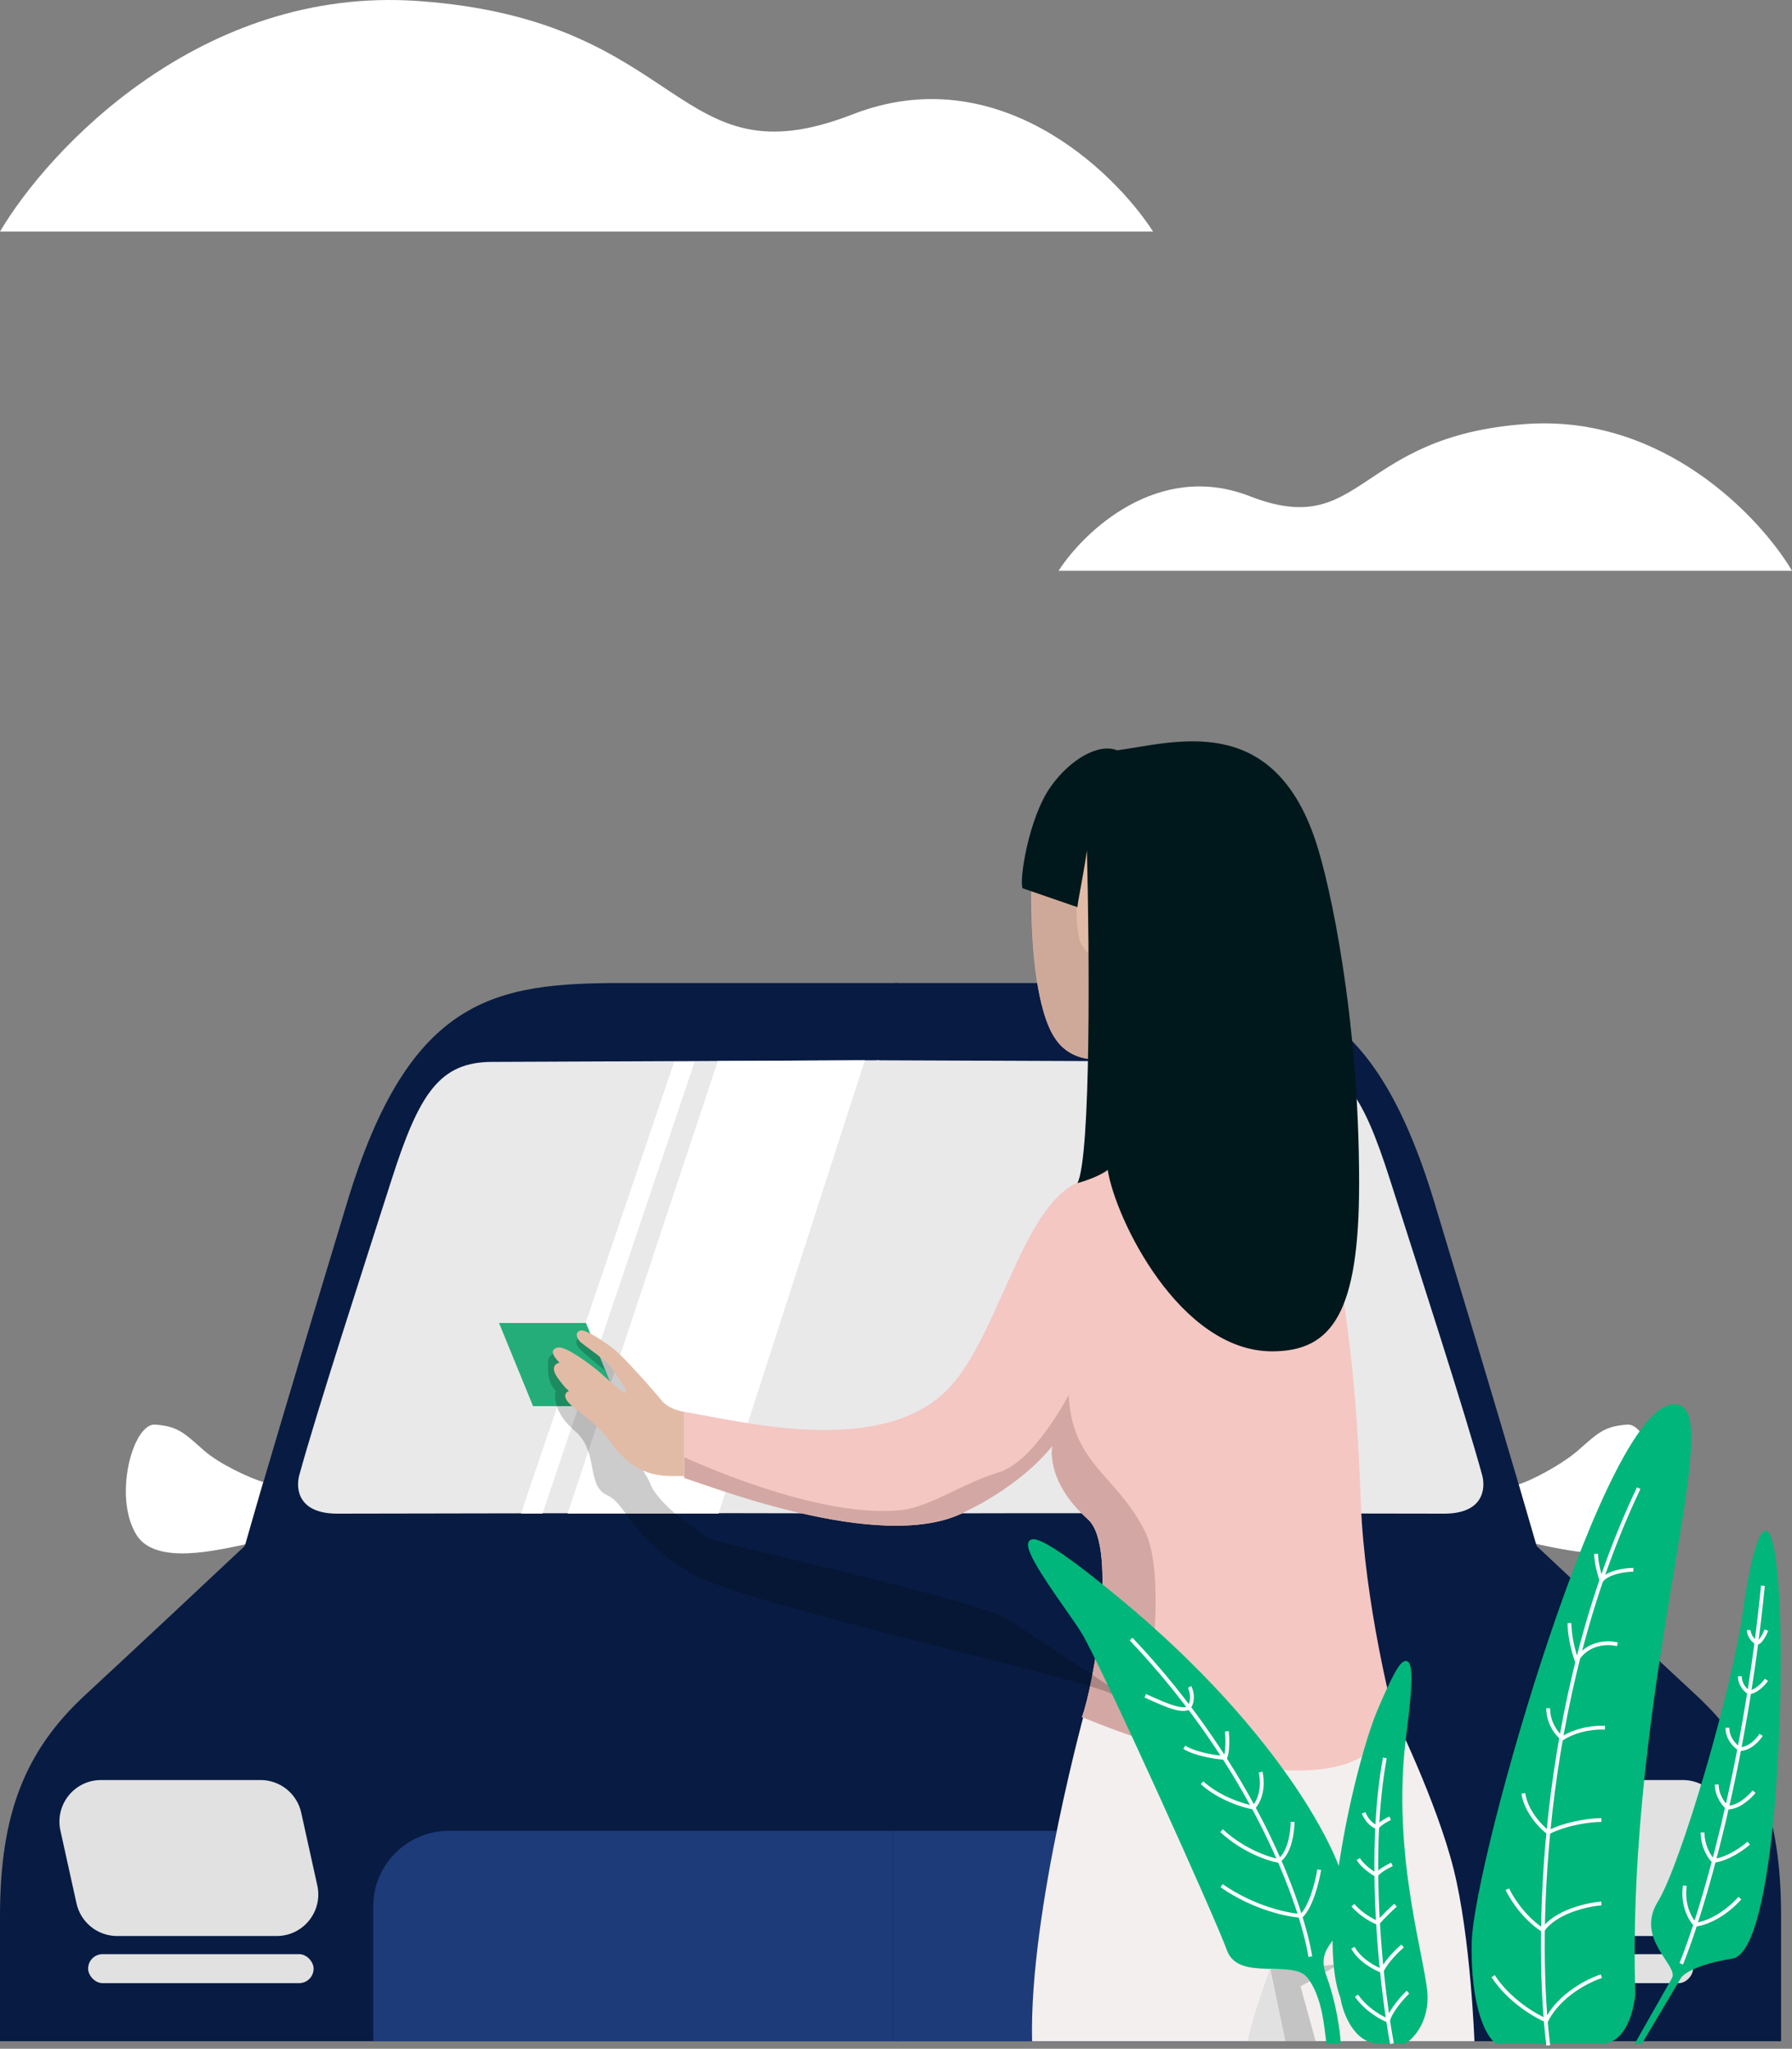 <svg width="474" height="542" viewBox="0 0 474 542" fill="none" xmlns="http://www.w3.org/2000/svg">
<rect x="0" y="0" width="474" height="542" fill="#808080" stroke="none"/>
<path d="M110.5 0.261C53.3 -3.739 13 39.261 0 61.261H305C294.333 44.761 263.5 15.461 225.5 30.261C178 48.761 182 5.261 110.5 0.261Z" fill="white"/>
<path d="M403.715 112.166C440.098 109.62 465.731 136.994 474 151H280C286.785 140.496 306.397 121.843 330.567 131.265C360.78 143.042 358.236 115.349 403.715 112.166Z" fill="white"/>
<path d="M164.632 260.062H237.486V540H0V506.897C0 480.03 6.509 463.238 22.589 448.366C35.453 436.467 56.026 417.181 64.704 409.025C68.278 396.711 78.717 361.241 91.888 317.87C108.351 263.657 130.94 260.062 164.632 260.062Z" fill="#081B42"/>
<path d="M53.802 383.598C58.115 387.436 66.329 391.109 69.596 392.069L64.865 408.573C57.677 410.013 41.255 414.207 36.158 406.147C29.786 396.072 35.177 376.402 41.059 376.881C46.94 377.361 48.41 378.8 53.802 383.598Z" fill="white"/>
<path d="M130.217 280.928L232.567 280.495V400.436C193.963 400.147 101.939 400.436 89.216 400.436C79.025 400.436 78.233 394.085 79.103 390.477C83.67 373.734 96.262 334.967 103.57 312.104C110.877 289.242 116.295 280.928 130.217 280.928Z" fill="#E9E9EA"/>
<path d="M189.874 280.705L150.139 400.421H190.076L228.763 280.499L189.874 280.705Z" fill="white"/>
<path d="M143.503 400.421L183.732 280.928H178.328L137.799 400.421H143.503Z" fill="white"/>
<path d="M98.721 504.348C98.721 493.302 107.675 484.348 118.721 484.348H236.106V540H98.721V504.348Z" fill="#1C3B78"/>
<path d="M15.981 484.288C14.464 477.422 19.69 470.914 26.722 470.914H68.932C74.093 470.914 78.559 474.502 79.673 479.541L83.929 498.8C85.447 505.666 80.22 512.174 73.188 512.174H30.978C25.818 512.174 21.351 508.587 20.237 503.548L15.981 484.288Z" fill="#E1E1E1"/>
<rect x="23.309" y="516.971" width="59.647" height="7.676" rx="3.838" fill="#E1E1E1"/>
<path d="M306.683 260.062H236.797V540H471.113V506.896C471.113 480.03 464.613 463.238 448.552 448.365C435.703 436.467 415.156 417.181 406.488 409.025C402.919 396.711 392.493 361.24 379.338 317.87C362.895 263.657 340.334 260.062 306.683 260.062Z" fill="#081B42"/>
<path d="M417.541 383.598C413.192 387.436 405.024 391.714 401.729 392.674L406.31 408.451C413.558 409.89 430.191 414.207 435.33 406.146C441.754 396.071 436.319 376.401 430.389 376.881C424.459 377.361 422.976 378.8 417.541 383.598Z" fill="white"/>
<path d="M341.055 280.928L231.978 280.503L231.791 400.445C270.347 400.157 369.298 400.436 382.006 400.436C392.185 400.436 392.975 394.085 392.106 390.477C387.545 373.734 374.968 334.966 367.67 312.104C360.371 289.242 354.96 280.928 341.055 280.928Z" fill="#E9E9EA"/>
<path d="M372.514 504.348C372.514 493.302 363.559 484.348 352.514 484.348H236.108V540H372.514V504.348Z" fill="#1C3B78"/>
<path d="M455.979 483.715C457.091 477.012 451.922 470.914 445.128 470.914H418.813C413.433 470.914 408.842 474.806 407.961 480.113L404.765 499.373C403.653 506.075 408.822 512.174 415.617 512.174H441.931C447.311 512.174 451.902 508.282 452.783 502.975L455.979 483.715Z" fill="#E1E1E1"/>
<rect width="43.138" height="7.676" rx="3.838" transform="matrix(-1 0 0 1 447.832 516.971)" fill="#E1E1E1"/>
<path d="M258.824 394.743C258.824 394.743 269.688 393.282 278.384 382.468C278.384 382.468 276.215 391.559 287.813 401.973C295.846 409.162 289.58 447.46 286.196 454.219C286.196 454.219 318.248 485.799 370.422 460.507C370.422 460.507 357.318 412.816 356.364 385.852C355.189 355.233 351.645 335.549 340.921 306.642C330.197 277.735 327.656 261.785 329.112 246.566C330.568 231.347 329.835 207.516 303.005 201.759C276.175 196.002 273.002 227.552 273.002 227.552C273.002 227.552 270.632 267.893 281.186 277.135C290.433 285.285 306.289 274.942 306.289 274.942C306.289 274.942 309.964 293.655 305.706 300.264C305.706 300.264 299.832 306.982 285.323 312.76C270.17 318.767 267.74 362.823 259.707 370.893" fill="#E2BBA6"/>
<path d="M289.771 202.23C288.697 208.788 286.98 219.322 285.394 229.705C286.398 219.922 288.255 209.089 289.541 202.31L289.771 202.23Z" fill="#CEA999"/>
<path d="M273.023 227.592L285.394 229.704L284.771 239.116C284.651 244.283 285.062 248.428 286.338 250.391C291.679 258.631 293.808 239.377 298.226 239.797C302.644 240.218 304.703 245.244 301.53 253.815C298.357 262.386 309.764 264.769 310.748 269.575C311.732 274.381 319.393 301.445 310.748 310.707L297.503 306.702C300.502 304.934 303.257 302.783 305.697 300.304C309.954 293.696 306.279 274.982 306.279 274.982C306.279 274.982 290.434 285.325 281.176 277.175C280.41 276.489 279.735 275.708 279.168 274.852C273.896 267.472 273.143 248.739 272.993 244.723C272.842 240.708 273.023 227.592 273.023 227.592Z" fill="#CEA999"/>
<path d="M339.294 302.166C339.294 302.166 344.094 306.171 348.422 318.186C352.749 330.202 341.493 311.268 341.493 311.268L340.168 304.569L339.294 302.166Z" fill="#292289"/>
<path d="M287.502 450.634C287.502 450.634 272.136 505.596 273 540H375H390C390 540 389 512.5 384.5 494.5C380 476.5 368.525 453.287 368.525 453.287C368.525 453.287 323.992 476.106 287.502 450.634Z" fill="#F4EFEF"/>
<path d="M181 373.5C196 376 232.045 385.401 250.049 368.17C263.926 354.893 270.131 318.847 285.324 312.8C290.862 310.665 296.108 307.842 300.938 304.399C324.735 312.239 335.449 309.475 340.179 304.549C340.43 305.24 347.813 311.076 352 322C357 353 358.835 366.728 359.94 397.337C360.944 424.301 368.535 453.287 368.535 453.287C361.195 486.74 286.197 454.219 286.197 454.219C289.149 446.369 295.817 409.162 287.814 401.972C276.216 391.559 278.385 382.468 278.385 382.468C269.689 393.301 256.134 399.489 256.134 399.489C235.579 411.274 192 394.5 181 390.902V373.5Z" fill="#F4C7C3"/>
<path d="M180.999 391V385.5C180.999 385.5 215.999 401.972 238.499 399.489C245.999 398.662 254.827 392.28 264.176 389.507C273.524 386.733 282.682 369.021 282.682 369.021C283.485 387.394 295.565 390.288 302.915 405.267C308.367 416.381 304.441 445.738 302.051 460.156C292.703 457.032 286.196 454.219 286.196 454.219C289.148 446.369 295.816 409.162 287.813 401.972C276.215 391.559 278.384 382.468 278.384 382.468C269.688 393.301 256.133 399.489 256.133 399.489C235.578 411.304 191.499 394.5 180.999 391Z" fill="#D3A8A4"/>
<g style="mix-blend-mode:multiply" opacity="0.3">
<path d="M336.322 464.071C336.142 465.283 335.971 466.464 335.8 467.636C335.971 466.464 336.142 465.283 336.322 464.071Z" fill="black"/>
</g>
<g style="mix-blend-mode:multiply" opacity="0.3">
<path d="M336.464 463.15C336.464 462.83 336.554 462.509 336.604 462.149C336.564 462.509 336.504 462.83 336.464 463.15Z" fill="black"/>
</g>
<path d="M285 240L270.5 235C269.5 233.5 271.929 216.5 278 208C283 200.999 290.5 196.5 295.5 198.5C310.5 196.5 336.5 188 348 222.5C351.772 233.815 359.5 269 359.5 313C359.5 347.063 352.5 357.5 336.5 357.5C312 357.5 295 322.333 293 309.5C291 311.1 286.833 312.5 285 313C288.6 305.8 288.167 251.333 287.5 225C286.5 232 285 238.833 285 240Z" fill="#00181B"/>
<path d="M335.864 521L340 540H330C332 531 335.227 523.167 335.864 521Z" fill="#E1E1E1"/>
<path d="M336 521L340 540H348L344 525.5L354.5 519.5C349.7 520.3 340.167 520.833 336 521Z" fill="#C4C4C4"/>
<path d="M155 350H132L141 372H164L155 350Z" fill="#24AD79"/>
<path d="M187.499 407C189.499 408.2 252.727 422.022 265.727 427.855L300.727 450.855L292.227 447.355C273.393 440.855 195.699 424 182.499 416C165.999 406 165.999 398 160.499 395.5C154.999 393 158.499 384 151.999 378.5C146.799 374.1 146.499 369.667 146.999 368C144.999 366 144.833 362.5 144.999 361C144.599 359.4 145.833 358.333 146.499 358L161.999 367L159.999 362.5C158.499 361.333 155.099 358.6 153.499 357C151.899 355.4 152.499 354.333 152.999 354L160.499 359.5L166.999 367.5L165.999 369.5L151.999 365.5C157.999 372.667 170.399 388.1 171.999 392.5C173.999 398 184.999 405.5 187.499 407Z" fill="black" fill-opacity="0.2"/>
<path d="M175 370.5C176.6 372.5 179.667 373.333 181 373.5V390.5C176 390.5 173.705 390.588 170 389C166.5 387.5 163.5 384.5 161.5 381.5C159.5 378.5 154.884 374.663 152 372.5C148 369.5 149.833 368.167 150.5 368C150 367.5 149.5 367.3 147.5 364.5C145.5 361.7 147 360.667 148 360.5C146 358.5 145.5 357 147.5 356.5C149.5 356 155.5 360.5 158 362.5C158.781 363.125 164.5 368.5 165.5 368.5C166.5 368.5 162.74 363.36 161.5 361.5C160.5 360 154.207 355.707 153.5 355C152.5 354 152 352.5 153.5 352C154.842 351.553 160 355 162.5 357C165 359 173 368 175 370.5Z" fill="#E2BBA6"/>
<path d="M444.601 523.311C442.348 527.067 436.777 536.456 434.273 540.682H432.395C435.055 535.987 440.751 525.94 442.254 523.311C444.132 520.025 432.395 512.983 438.498 503.124C444.601 493.266 458.216 446.789 461.032 426.132C463.849 405.476 468.544 394.209 470.422 419.56C472.299 444.911 469.952 516.27 458.216 518.147C448.826 519.65 445.227 522.216 444.601 523.311Z" fill="#00B67A"/>
<path d="M444.709 519.517C449.873 506.841 461.422 469.096 466.305 419.521" stroke="white"/>
<path d="M389.783 513.883C389.408 531.159 393.696 538.608 395.886 540.173H423.585C429.594 540.173 431.722 531.723 432.035 527.498C429.688 447.219 455.508 374.885 443.772 372.105C425.932 367.88 390.253 492.288 389.783 513.883Z" fill="#00B67A" stroke="#00B67A"/>
<path d="M409.539 541.112C406.258 515.669 406.445 450.566 433.443 393.7" stroke="white"/>
<path d="M423.585 522.803C420.142 523.898 412.412 527.779 409.031 534.54C406.058 533.288 399.079 529.188 394.948 522.803M423.585 503.555C419.829 503.868 411.473 505.715 408.092 510.597C406.215 509.502 401.708 505.808 398.703 499.799M423.585 481.49C421.081 481.49 414.759 482.147 409.501 484.776C407.623 483.368 403.68 479.331 402.928 474.448M424.524 457.078C422.489 456.922 417.388 457.266 413.257 459.895C412.005 458.956 409.501 456.045 409.501 451.914M427.81 435.013C425.463 434.387 420.017 434.356 417.012 439.238C416.386 437.517 415.134 433.135 415.134 429.38M432.035 415.296C430.001 415.296 425.463 415.859 423.585 418.113C423.115 416.704 422.176 413.324 422.176 411.071" stroke="white"/>
<path d="M460.203 502.147C458.482 504.181 453.725 508.438 448.467 509.189C447.215 507.937 444.899 504.119 445.65 498.861" stroke="white"/>
<path d="M462.55 487.593C460.985 489.002 456.916 491.912 453.16 492.288C452.221 491.349 450.343 488.532 450.343 484.776M463.958 473.979C462.862 475.387 459.921 478.204 456.916 478.204C455.977 477.422 454.099 475.105 454.099 472.101M465.836 458.956C465.053 460.208 462.831 462.712 460.202 462.712C459.107 462.086 456.916 460.083 456.916 457.078M467.244 444.403C466.462 445.498 464.427 447.689 462.55 447.689C461.767 447.219 460.202 445.717 460.202 443.464M467.244 431.258C466.775 432.353 465.648 434.544 464.897 434.544C463.958 434.544 462.55 432.666 462.55 431.258" stroke="white"/>
<path d="M377.107 528.436C377.107 535.197 373.352 539.078 371.474 540.173H364.901C358.517 540.173 355.669 532.349 355.043 528.436C348.47 511.066 359.268 465.528 364.901 452.383C370.535 439.238 375.238 430.101 371.474 458.956C367.249 491.349 377.107 519.986 377.107 528.436Z" fill="#00B67A" stroke="#00B67A"/>
<path d="M368.187 540.643C367.862 538.902 367.515 536.849 367.166 534.54M366.309 465.059C365.235 470.843 364.596 477.051 364.28 483.368M372.412 527.028C370.949 528.437 367.851 531.911 367.166 534.54M367.166 534.54C365.472 533.914 361.427 531.723 358.798 527.967M367.166 534.54C366.595 530.766 366.017 526.306 365.517 521.395M371.004 514.822C369.693 515.918 366.761 518.766 365.517 521.395M365.517 521.395C363.746 520.769 359.737 518.672 357.859 515.292M365.517 521.395C365.112 517.423 364.757 513.156 364.496 508.719M369.126 504.025C368.073 504.964 365.674 507.217 364.496 508.719M364.496 508.719C363.222 508.25 360.112 506.654 357.859 504.025M364.496 508.719C364.254 504.607 364.093 500.349 364.047 496.044M368.187 493.227C367.149 493.696 364.867 494.917 364.047 496.044M364.047 496.044C362.923 495.418 360.394 493.696 359.267 491.819M364.047 496.044C364.003 491.832 364.07 487.576 364.28 483.368M367.717 481.021C366.991 481.334 365.286 482.241 364.28 483.368M364.28 483.368C363.548 483.212 361.802 482.241 360.676 479.612" stroke="white"/>
<path d="M350.347 522.803C352.976 529.939 353.947 537.356 354.103 540.173H351.286C350.817 536.887 350.347 527.967 346.122 522.803C341.897 517.639 327.813 523.742 324.996 515.761C322.18 507.78 291.664 440.177 286.5 431.727C281.336 423.277 252.699 387.597 295.89 423.277C339.08 458.956 356.45 493.696 355.981 503.555C355.512 513.414 347.061 513.883 350.347 522.803Z" fill="#00B67A" stroke="#00B67A"/>
<path d="M346.592 517.639C344.401 504.024 331.851 468.157 299.176 433.604" stroke="white"/>
<path d="M348.939 494.635C348.47 497.608 346.874 504.212 344.245 506.841C340.802 506.685 331.757 504.869 323.119 498.86M341.897 481.96C341.897 484.62 341.146 490.41 338.142 492.288C335.481 491.818 328.753 489.565 323.119 484.307M333.447 468.815C333.917 470.692 334.198 475.199 331.569 478.204C328.909 477.734 322.462 475.763 317.955 471.631M324.527 458.017C324.684 459.738 324.809 463.557 324.058 465.059C321.711 464.902 316.265 464.12 313.26 462.242M314.669 446.28C315.138 447.219 315.795 449.567 314.669 451.444C313.26 453.792 305.279 449.567 302.932 448.628" stroke="white"/>
</svg>
